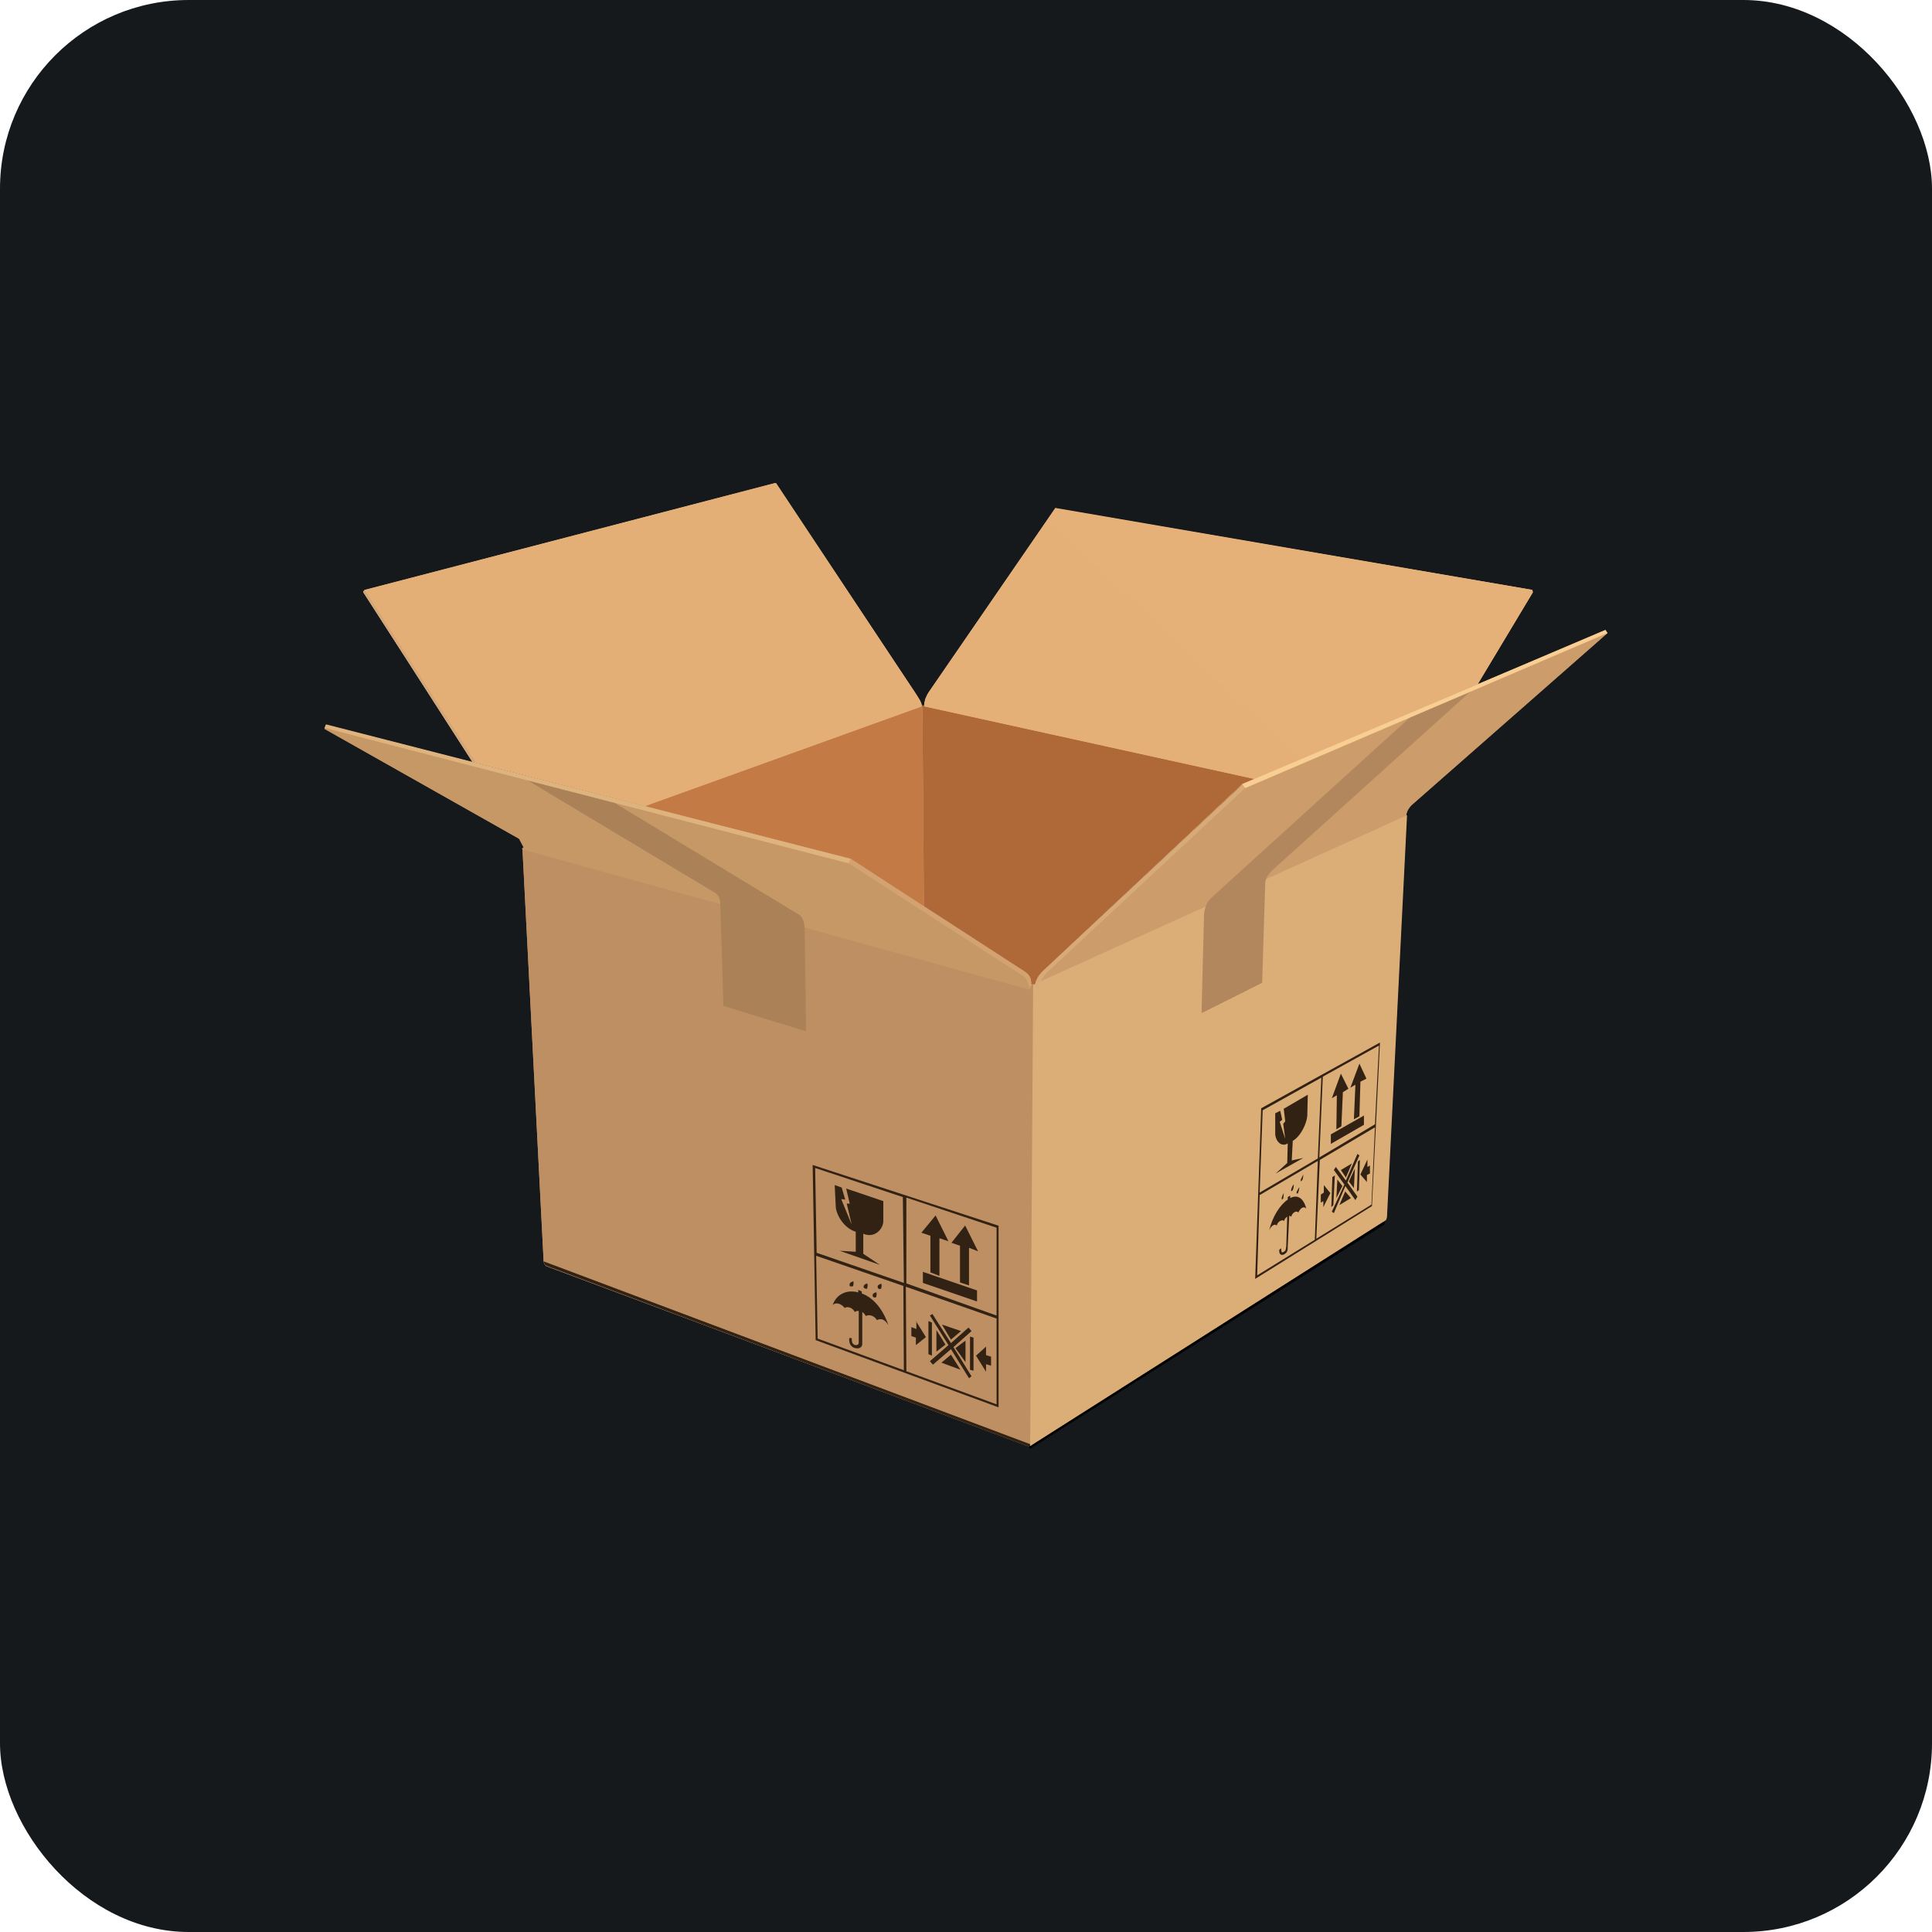 <svg width="256" height="256" viewBox="0 0 256 256" fill="none" xmlns="http://www.w3.org/2000/svg" id="parcel">
<style>
#parcel {
    rect {fill: #15191C}

    @media (prefers-color-scheme: light) {
        rect {fill: #F4F2ED}
    }
}
</style>
<rect width="256" height="256" rx="25" fill="#15191C"/>
<path d="M136.301 191.202L182.984 161.679C183.117 161.546 183.383 161.679 183.449 161.812C183.582 161.945 183.516 162.211 183.383 162.277L136.566 191.934H136.367V191.269L136.301 191.202Z" fill="url(#paint0_linear_6_2)"/>
<path d="M136.367 192H136.234L72.617 168.262C72.571 168.248 72.529 168.224 72.493 168.191C72.457 168.159 72.429 168.119 72.41 168.075C72.391 168.031 72.382 167.983 72.383 167.935C72.385 167.887 72.397 167.84 72.418 167.796C72.484 167.597 72.684 167.464 72.883 167.53L136.301 191.202L136.301 192H136.367Z" fill="url(#paint1_linear_6_2)"/>
<path d="M203.105 78.496L195.801 90.664L166.25 103.298L164.59 103.963L138.094 128.765C137.562 129.297 137.23 130.028 137.164 130.427C137.164 130.56 137.031 130.494 136.898 130.427C136.832 130.427 136.633 130.494 136.633 130.427C136.633 129.829 136.566 129.23 135.703 128.698L122.422 120.054L112.727 113.87L85.434 106.822L62.59 100.97L48.113 78.429L48.312 78.163L102.766 64H102.832L121.359 91.927L121.691 92.459C122.09 93.058 122.156 93.39 122.156 93.656H122.488V93.124L122.555 92.858V92.725L122.687 92.393L122.754 92.26C122.842 92.048 122.953 91.848 123.086 91.661L139.82 67.325C139.82 67.325 139.82 67.258 139.953 67.325L203.039 78.163L203.105 78.429V78.496Z" fill="#E8B67F"/>
<path d="M122.422 120.121L112.727 113.804L85.434 106.822L122.156 93.59L122.223 93.39V93.59L122.422 120.121Z" fill="url(#paint2_linear_6_2)"/>
<path d="M122.156 93.59L85.434 106.822L82.113 105.957L62.59 100.904L48.113 78.429L48.379 78.163L102.699 64H102.766L121.359 91.927L121.691 92.459C122.09 93.058 122.156 93.39 122.156 93.656L122.156 93.59Z" fill="url(#paint3_linear_6_2)"/>
<path d="M122.289 94.986L87.492 107.487L82.113 106.157L121.359 91.927L121.691 92.459C122.09 93.058 122.156 93.39 122.156 93.656H122.223V94.986H122.289Z" fill="url(#paint4_linear_6_2)"/>
<path d="M63.055 101.037L62.59 100.904L48.113 78.429L48.312 78.163L63.055 101.037Z" fill="#D2A679"/>
<path d="M166.25 103.231L164.59 103.896L138.094 128.765C137.562 129.297 137.23 130.028 137.164 130.427C137.164 130.56 137.031 130.494 136.898 130.427C136.832 130.427 136.633 130.494 136.633 130.427C136.633 129.829 136.566 129.23 135.703 128.698L122.422 120.054L122.223 93.59V93.39L122.488 93.59L166.316 103.231H166.25Z" fill="url(#paint5_linear_6_2)"/>
<path d="M203.105 78.496L195.801 90.664L168.906 102.101L166.25 103.231L122.422 93.59C122.489 92.924 122.717 92.285 123.086 91.728L139.82 67.391C139.82 67.391 139.82 67.325 139.953 67.391L203.039 78.163L203.105 78.496Z" fill="url(#paint6_linear_6_2)"/>
<path d="M168.906 102.101L164.656 103.896L164.059 104.428L122.223 95.186L122.422 93.59C122.422 93.257 122.688 92.459 122.953 91.994L168.906 102.101Z" fill="url(#paint7_linear_6_2)"/>
<path d="M123.418 93.789V120.719L122.422 120.121L121.094 119.256V93.922L122.156 93.59H122.488L123.418 93.789Z" fill="url(#paint8_linear_6_2)"/>
<path d="M136.102 191.535L72.418 167.796C72.086 167.597 72.019 167.264 72.019 166.865L69.231 112.54C69.231 112.407 69.43 112.341 69.43 112.208C69.43 112.008 68.965 111.21 68.832 111.144L43 96.582L43.199 96.05L112.727 113.804L135.703 128.698C136.566 129.23 136.633 129.829 136.633 130.361C136.633 130.493 136.832 130.493 136.898 130.493L137.164 130.427C137.23 130.028 137.562 129.297 138.094 128.765L164.656 103.963L212.668 83.483L213 83.882L187.035 106.689C186.504 107.221 186.305 107.819 186.371 108.085L183.715 161.28C183.715 161.679 183.516 161.745 183.184 161.945L136.699 191.468C136.5 191.601 136.301 191.668 136.035 191.535H136.102Z" fill="#BF9064"/>
<path d="M136.898 130.493L136.434 191.601H136.102L72.418 167.73C72.086 167.597 72.019 167.198 72.019 166.799L69.231 112.54V112.474H69.297V112.407L69.363 112.274L136.633 130.427C136.633 130.494 136.832 130.427 136.898 130.427L136.898 130.493Z" fill="#BD8F63"/>
<path d="M136.5 191.402V191.601H136.102L72.418 167.73C72.152 167.597 72.086 167.397 72.019 167.131L136.434 191.335L136.5 191.402Z" fill="url(#paint9_linear_6_2)"/>
<path d="M107.68 154.365L132.316 162.41V186.481L108.078 177.571L107.68 154.298V154.365ZM120.031 170.523L120.098 181.694L132.051 186.082V174.712L120.098 170.523H120.031ZM123.551 174.113L126.008 177.97L128.332 175.909L128.73 176.374L126.34 178.502L128.73 182.358L128.398 182.624L126.008 178.768L123.617 180.829L123.219 180.364L125.676 178.236L123.219 174.313L123.551 174.113ZM130.656 178.435V179.566L131.32 179.765V180.962L130.656 180.763V181.76L129.328 179.632L130.656 178.435ZM128.531 177.105L128.996 177.238V181.627L128.531 181.494V177.039V177.105ZM108.145 166.4L108.344 177.371L119.766 181.561L119.699 170.39L108.145 166.4ZM126.008 179.499L127.27 181.494L124.746 180.563L126.008 179.499ZM127.934 177.637V180.497L126.605 178.635L127.934 177.637ZM123.02 175.044L123.484 175.244V179.632L123.02 179.433V175.044ZM124.082 176.241L125.277 178.169L124.082 179.1V176.241ZM113.723 170.922L114.188 171.121V171.387C115.648 171.919 116.977 173.382 117.707 175.576C117.242 174.845 116.844 174.645 116.18 174.911C115.914 174.379 115.184 174.113 114.719 174.379C114.615 174.163 114.454 173.979 114.254 173.847V178.036C114.254 178.435 113.988 178.768 113.324 178.635C112.727 178.502 112.461 177.97 112.527 177.305H112.859C112.859 177.837 112.926 178.103 113.324 178.236C113.656 178.236 113.789 178.169 113.789 177.837V173.714C113.696 173.697 113.601 173.7 113.509 173.723C113.418 173.746 113.332 173.789 113.258 173.847C113.125 173.448 112.395 172.983 111.93 173.315C111.465 172.717 110.734 172.517 110.336 172.916C110.867 171.387 112.328 170.855 113.723 171.254V170.922ZM121.359 175.044L122.688 177.172L121.359 178.236V177.238L120.762 177.039V175.842L121.426 176.108V175.044H121.359ZM124.813 175.51L127.336 176.374L126.008 177.504L124.813 175.51ZM120.098 170.057L132.051 174.313V162.676L120.098 158.687V170.057ZM122.289 168.528L129.461 170.988V172.451L122.289 169.991V168.528ZM116.113 171.254C116.18 171.254 116.18 171.786 116.047 171.919H115.781C115.648 171.786 115.582 171.719 115.648 171.52C115.648 171.387 116.113 171.188 116.113 171.254ZM116.777 170.124C116.844 170.124 116.844 170.656 116.711 170.789H116.445C116.313 170.656 116.246 170.589 116.313 170.39C116.313 170.257 116.777 170.057 116.777 170.124ZM114.918 170.124C114.984 170.124 114.984 170.656 114.852 170.789L114.586 170.722C114.453 170.656 114.387 170.523 114.453 170.39C114.453 170.19 114.918 170.057 114.918 170.057V170.124ZM113.059 169.791C113.125 169.791 113.125 170.323 112.992 170.456H112.66C112.594 170.39 112.527 170.257 112.594 170.124C112.594 169.924 112.992 169.791 113.059 169.791ZM127.867 162.344L129.594 165.802L128.398 165.336V170.323L127.203 169.924V165.07L126.074 164.671L127.867 162.41V162.344ZM108.012 154.764L108.211 166.001L119.766 169.991L119.633 158.62L108.012 154.764ZM123.949 161.014L125.676 164.472L124.48 164.073V169.06L123.285 168.594V163.74L122.09 163.341L123.949 161.081V161.014ZM110.602 157.024L111.531 157.357L111.996 158.953L111.465 158.886L112.859 162.277L112.195 159.485H112.594L112.129 157.49L117.043 159.152V161.812C117.043 162.809 115.914 164.139 114.387 163.474V166.134L116.578 167.597L111.266 165.735L113.391 165.868V163.208C111.797 162.743 110.734 160.881 110.734 159.751L110.602 157.024Z" fill="#322214"/>
<path d="M136.898 130.493C136.633 130.493 136.434 130.826 136.434 131.158L69.164 112.54C69.164 112.407 69.297 112.341 69.363 112.274L68.766 111.144L43 96.582L43.199 96.05L112.727 113.804L135.703 128.698C136.566 129.23 136.633 129.829 136.633 130.361C136.633 130.493 136.832 130.493 136.898 130.493Z" fill="url(#paint10_linear_6_2)"/>
<path d="M187.035 106.689C186.504 107.221 186.305 107.819 186.371 108.085L137.496 131.225H137.43C137.43 130.759 137.164 130.56 136.965 130.493L137.164 130.427C137.195 130.217 137.262 130.015 137.363 129.829C137.496 129.563 137.695 129.164 138.027 128.898L138.094 128.765L164.656 103.896L212.734 83.483L213 83.882L187.035 106.689Z" fill="#CD9C6B"/>
<path d="M106.75 136.544H106.816L106.617 122.98C106.617 122.581 106.484 121.65 105.953 121.251L81.383 106.356L69.961 103.431L94.797 118.325C95.394 118.724 95.461 119.522 95.461 120.054L95.859 133.22V133.286L106.684 136.611L106.75 136.544Z" fill="url(#paint11_linear_6_2)"/>
<path d="M136.898 130.493C136.633 130.493 136.434 130.826 136.434 131.158C136.367 130.494 136.035 129.629 135.637 129.363L112.461 114.402L112.727 113.804L135.703 128.698C136.566 129.23 136.633 129.829 136.633 130.361C136.633 130.493 136.832 130.493 136.898 130.493Z" fill="#D4A271"/>
<path d="M112.727 113.804L112.461 114.402L43 96.449L43.199 95.983L112.727 113.804Z" fill="#DEB37E"/>
<path d="M186.438 108.085L183.781 161.28C183.715 161.679 183.582 161.745 183.184 161.945L136.699 191.468C136.641 191.524 136.574 191.569 136.5 191.601L136.898 130.427C137.031 130.427 137.164 130.56 137.164 130.427L137.164 130.361L186.438 108.019V108.085Z" fill="#DBAD77"/>
<path d="M183.781 161.28C183.715 161.679 183.582 161.745 183.184 161.945L136.699 191.468C136.641 191.524 136.574 191.569 136.5 191.601V191.402L183.781 161.28Z" fill="url(#paint12_linear_6_2)"/>
<path d="M182.852 138.14L181.789 159.817L166.316 169.459L167.113 146.851L182.852 138.14ZM174.617 153.833L166.914 158.354L166.582 168.993L174.219 164.272L174.617 153.833ZM170.965 158.421V158.753C171.828 158.288 172.691 158.62 173.09 160.15C172.824 159.817 172.359 159.95 172.027 160.682C171.895 160.349 171.23 160.615 171.098 161.214L170.832 161.081L170.633 165.203C170.633 165.602 170.633 165.935 170.168 166.201C169.969 166.334 169.437 166.4 169.504 165.602L169.769 165.403C169.769 165.935 169.836 166.068 170.102 165.868C170.434 165.735 170.367 165.403 170.434 165.137L170.566 161.214C170.367 161.346 170.168 161.546 170.168 161.812C170.035 161.546 169.305 161.745 169.172 162.41C168.973 162.078 168.375 162.41 168.176 163.075C168.574 161.214 169.637 159.618 170.633 158.953V158.62L170.965 158.421ZM182.187 149.378L174.883 153.7L174.418 164.139L181.723 159.618L182.187 149.378ZM179.863 152.902L180.129 153.101L178.535 156.692L179.863 158.554L179.598 159.019L178.269 157.157L176.742 160.748L176.477 160.549L178.137 156.958L176.742 155.03L177.008 154.631L178.336 156.426L179.863 152.902ZM175.414 157.024L176.277 158.088L175.348 159.95V159.152L175.016 159.352V158.288L175.414 158.022V157.024ZM176.875 155.695L176.676 159.684L176.41 159.95L176.543 155.961L176.875 155.761V155.695ZM178.203 157.822L179 158.753L177.473 159.684L178.269 157.822H178.203ZM170.102 158.155L170.035 158.82L169.836 158.953V158.753C169.836 158.554 170.102 158.088 170.102 158.088V158.155ZM177.207 156.293L177.871 157.157L177.074 158.753L177.207 156.293ZM172.16 157.29C172.16 157.29 172.16 157.756 172.027 157.955C172.027 158.088 171.961 158.155 171.895 158.155C171.828 158.155 171.762 158.088 171.828 157.889L172.16 157.29ZM175.082 142.795L167.312 147.117L166.914 158.022L174.617 153.5L175.082 142.795ZM180.195 153.7L180.062 157.689L179.797 157.889L179.93 153.899L180.195 153.7ZM171.43 157.024C171.43 157.024 171.43 157.423 171.297 157.689L171.164 157.822C171.098 157.822 171.031 157.822 171.098 157.623C171.098 157.423 171.363 156.958 171.43 156.958V157.024ZM179.531 154.83L179.398 157.423L178.734 156.559L179.531 154.83ZM181.191 153.633V154.631L181.523 154.431V155.495L181.125 155.695V156.625L180.262 155.628L181.191 153.633ZM172.691 155.628C172.691 155.628 172.691 156.16 172.559 156.359L172.359 156.559V156.293L172.691 155.628ZM179.133 154.165L178.336 156.027L177.672 155.03L179.133 154.165ZM173.289 145.056L173.223 147.848C173.156 148.779 172.426 150.508 171.297 151.173L171.164 153.766L172.691 153.434L169.039 155.495L170.566 154.099L170.633 151.505C169.703 152.104 168.906 151.04 168.973 150.043V147.516L169.637 147.183L169.902 148.38L169.57 148.646L170.301 150.907L170.035 148.912L170.301 148.58L170.102 146.917L173.289 145.056ZM182.719 138.539L175.281 142.662L174.816 153.367L182.187 148.979L182.719 138.539ZM180.727 147.782V149.045L176.344 151.572V150.309L180.793 147.782H180.727ZM177.672 142.263L178.668 144.258L177.937 144.723L177.738 149.245L177.074 149.644L177.141 145.122L176.477 145.521L177.672 142.263ZM180.129 140.933L181.059 142.928L180.262 143.327L180.129 147.915L179.398 148.314L179.598 143.726L178.934 144.125L180.129 140.933Z" fill="#322214"/>
<path d="M164.988 104.428L138.691 128.898C138.027 129.629 137.496 130.693 137.496 131.225C137.496 131.225 137.43 131.291 137.43 131.225C137.43 130.826 137.164 130.56 136.965 130.493L137.164 130.427C137.195 130.217 137.262 130.015 137.363 129.829C137.496 129.496 137.762 129.097 138.094 128.765L164.656 103.963L164.988 104.428Z" fill="#D7AA77"/>
<path d="M159.211 134.151L159.277 134.217L167.246 130.228V130.095L167.645 117.128C167.645 116.463 168.043 115.798 168.641 115.266L194.805 91.661L186.836 95.052L160.473 118.99C159.809 119.655 159.609 120.453 159.543 121.118L159.211 134.151Z" fill="url(#paint13_linear_6_2)"/>
<path d="M164.988 104.428L213 83.882L212.734 83.483L164.59 103.896L164.988 104.428Z" fill="#F8CE93"/>
<linearGradient id="paint0_linear_6_2" x1="8441" y1="6400" x2="8551.71" y2="6547.04" gradientUnits="userSpaceOnUse">
<stop/>
<stop offset="1" stop-opacity="0"/>
</linearGradient>
<linearGradient id="paint1_linear_6_2" x1="8560" y1="6451.2" x2="8535.4" y2="6483.88" gradientUnits="userSpaceOnUse">
<stop/>
<stop offset="1" stop-opacity="0"/>
</linearGradient>
<linearGradient id="paint2_linear_6_2" x1="13898" y1="6016" x2="15846.6" y2="6800.89" gradientUnits="userSpaceOnUse">
<stop stop-color="#C37A44"/>
<stop offset="0.444" stop-color="#BB713D"/>
<stop offset="0.641" stop-color="#A05728"/>
<stop offset="1" stop-color="#964E23"/>
</linearGradient>
<linearGradient id="paint3_linear_6_2" x1="10838" y1="7910.4" x2="7953.82" y2="4807.82" gradientUnits="userSpaceOnUse">
<stop stop-color="#E9B880"/>
<stop offset="1" stop-color="#E4AF76"/>
</linearGradient>
<linearGradient id="paint4_linear_6_2" x1="8696" y1="6604.8" x2="8490.13" y2="6315.29" gradientUnits="userSpaceOnUse">
<stop stop-color="#C37A45" stop-opacity="0"/>
<stop offset="0.133" stop-color="#C37A45"/>
<stop offset="0.294" stop-color="#D08D55"/>
<stop offset="0.502" stop-color="#DEA167"/>
<stop offset="0.697" stop-color="#E8AF73"/>
<stop offset="0.863" stop-color="#ECB477"/>
<stop offset="1" stop-color="#ECB477" stop-opacity="0"/>
</linearGradient>
<linearGradient id="paint5_linear_6_2" x1="8101" y1="3763.2" x2="5439.22" y2="10608.2" gradientUnits="userSpaceOnUse">
<stop offset="0.088" stop-color="#AF6938"/>
<stop offset="0.483" stop-color="#9A5227"/>
<stop offset="0.779" stop-color="#8D4520"/>
</linearGradient>
<linearGradient id="paint6_linear_6_2" x1="7030" y1="7398.4" x2="9064.47" y2="5254.2" gradientUnits="userSpaceOnUse">
<stop offset="0.033" stop-color="#E4AF76"/>
<stop offset="1" stop-color="#E9B880"/>
</linearGradient>
<linearGradient id="paint7_linear_6_2" x1="8475" y1="6528" x2="8604.4" y2="6324.9" gradientUnits="userSpaceOnUse">
<stop stop-color="#AF6A38" stop-opacity="0"/>
<stop offset="0.086" stop-color="#AF6A38"/>
<stop offset="0.198" stop-color="#B87542"/>
<stop offset="0.583" stop-color="#D59C66"/>
<stop offset="0.777" stop-color="#E4AF76"/>
<stop offset="0.924" stop-color="#E4AF76" stop-opacity="0"/>
</linearGradient>
<linearGradient id="paint8_linear_6_2" x1="1437" y1="6464" x2="15887" y2="6464" gradientUnits="userSpaceOnUse">
<stop stop-color="#743F1A" stop-opacity="0"/>
<stop offset="0.493" stop-color="#743F1A" stop-opacity="0.9"/>
<stop offset="0.5" stop-color="#743F1A" stop-opacity="0.9"/>
<stop offset="0.53" stop-color="#743F1A" stop-opacity="0.8"/>
<stop offset="1" stop-color="#743F1A" stop-opacity="0"/>
</linearGradient>
<linearGradient id="paint9_linear_6_2" x1="8526" y1="6476.8" x2="8538.3" y2="6460.46" gradientUnits="userSpaceOnUse">
<stop stop-color="#322214"/>
<stop offset="0.24" stop-color="#322314"/>
<stop offset="1" stop-color="#322214" stop-opacity="0"/>
</linearGradient>
<linearGradient id="paint10_linear_6_2" x1="8781" y1="6233.6" x2="8468.43" y2="6756.35" gradientUnits="userSpaceOnUse">
<stop offset="0.048" stop-color="#C69866"/>
<stop offset="0.416" stop-color="#BA8C5E"/>
<stop offset="0.813" stop-color="#B5875B"/>
</linearGradient>
<linearGradient id="paint11_linear_6_2" x1="10753" y1="6054.4" x2="6075.07" y2="-142.131" gradientUnits="userSpaceOnUse">
<stop stop-color="#845F35"/>
<stop offset="0.431" stop-color="#91673C"/>
<stop offset="0.441" stop-color="#976A40"/>
<stop offset="0.874" stop-color="#986B40"/>
<stop offset="1" stop-color="#AB8157"/>
</linearGradient>
<linearGradient id="paint12_linear_6_2" x1="8543" y1="6464" x2="8555.3" y2="6480.34" gradientUnits="userSpaceOnUse">
<stop stop-color="#322214" stop-opacity="0"/>
<stop offset="1" stop-color="#322214"/>
</linearGradient>
<linearGradient id="paint13_linear_6_2" x1="7812" y1="8076.8" x2="8279.97" y2="4308.78" gradientUnits="userSpaceOnUse">
<stop stop-color="#A9794B"/>
<stop offset="0.386" stop-color="#AE7F53"/>
<stop offset="0.456" stop-color="#AC7D50"/>
<stop offset="0.624" stop-color="#A9794B"/>
<stop offset="1" stop-color="#B2875D"/>
</linearGradient>
</svg>
